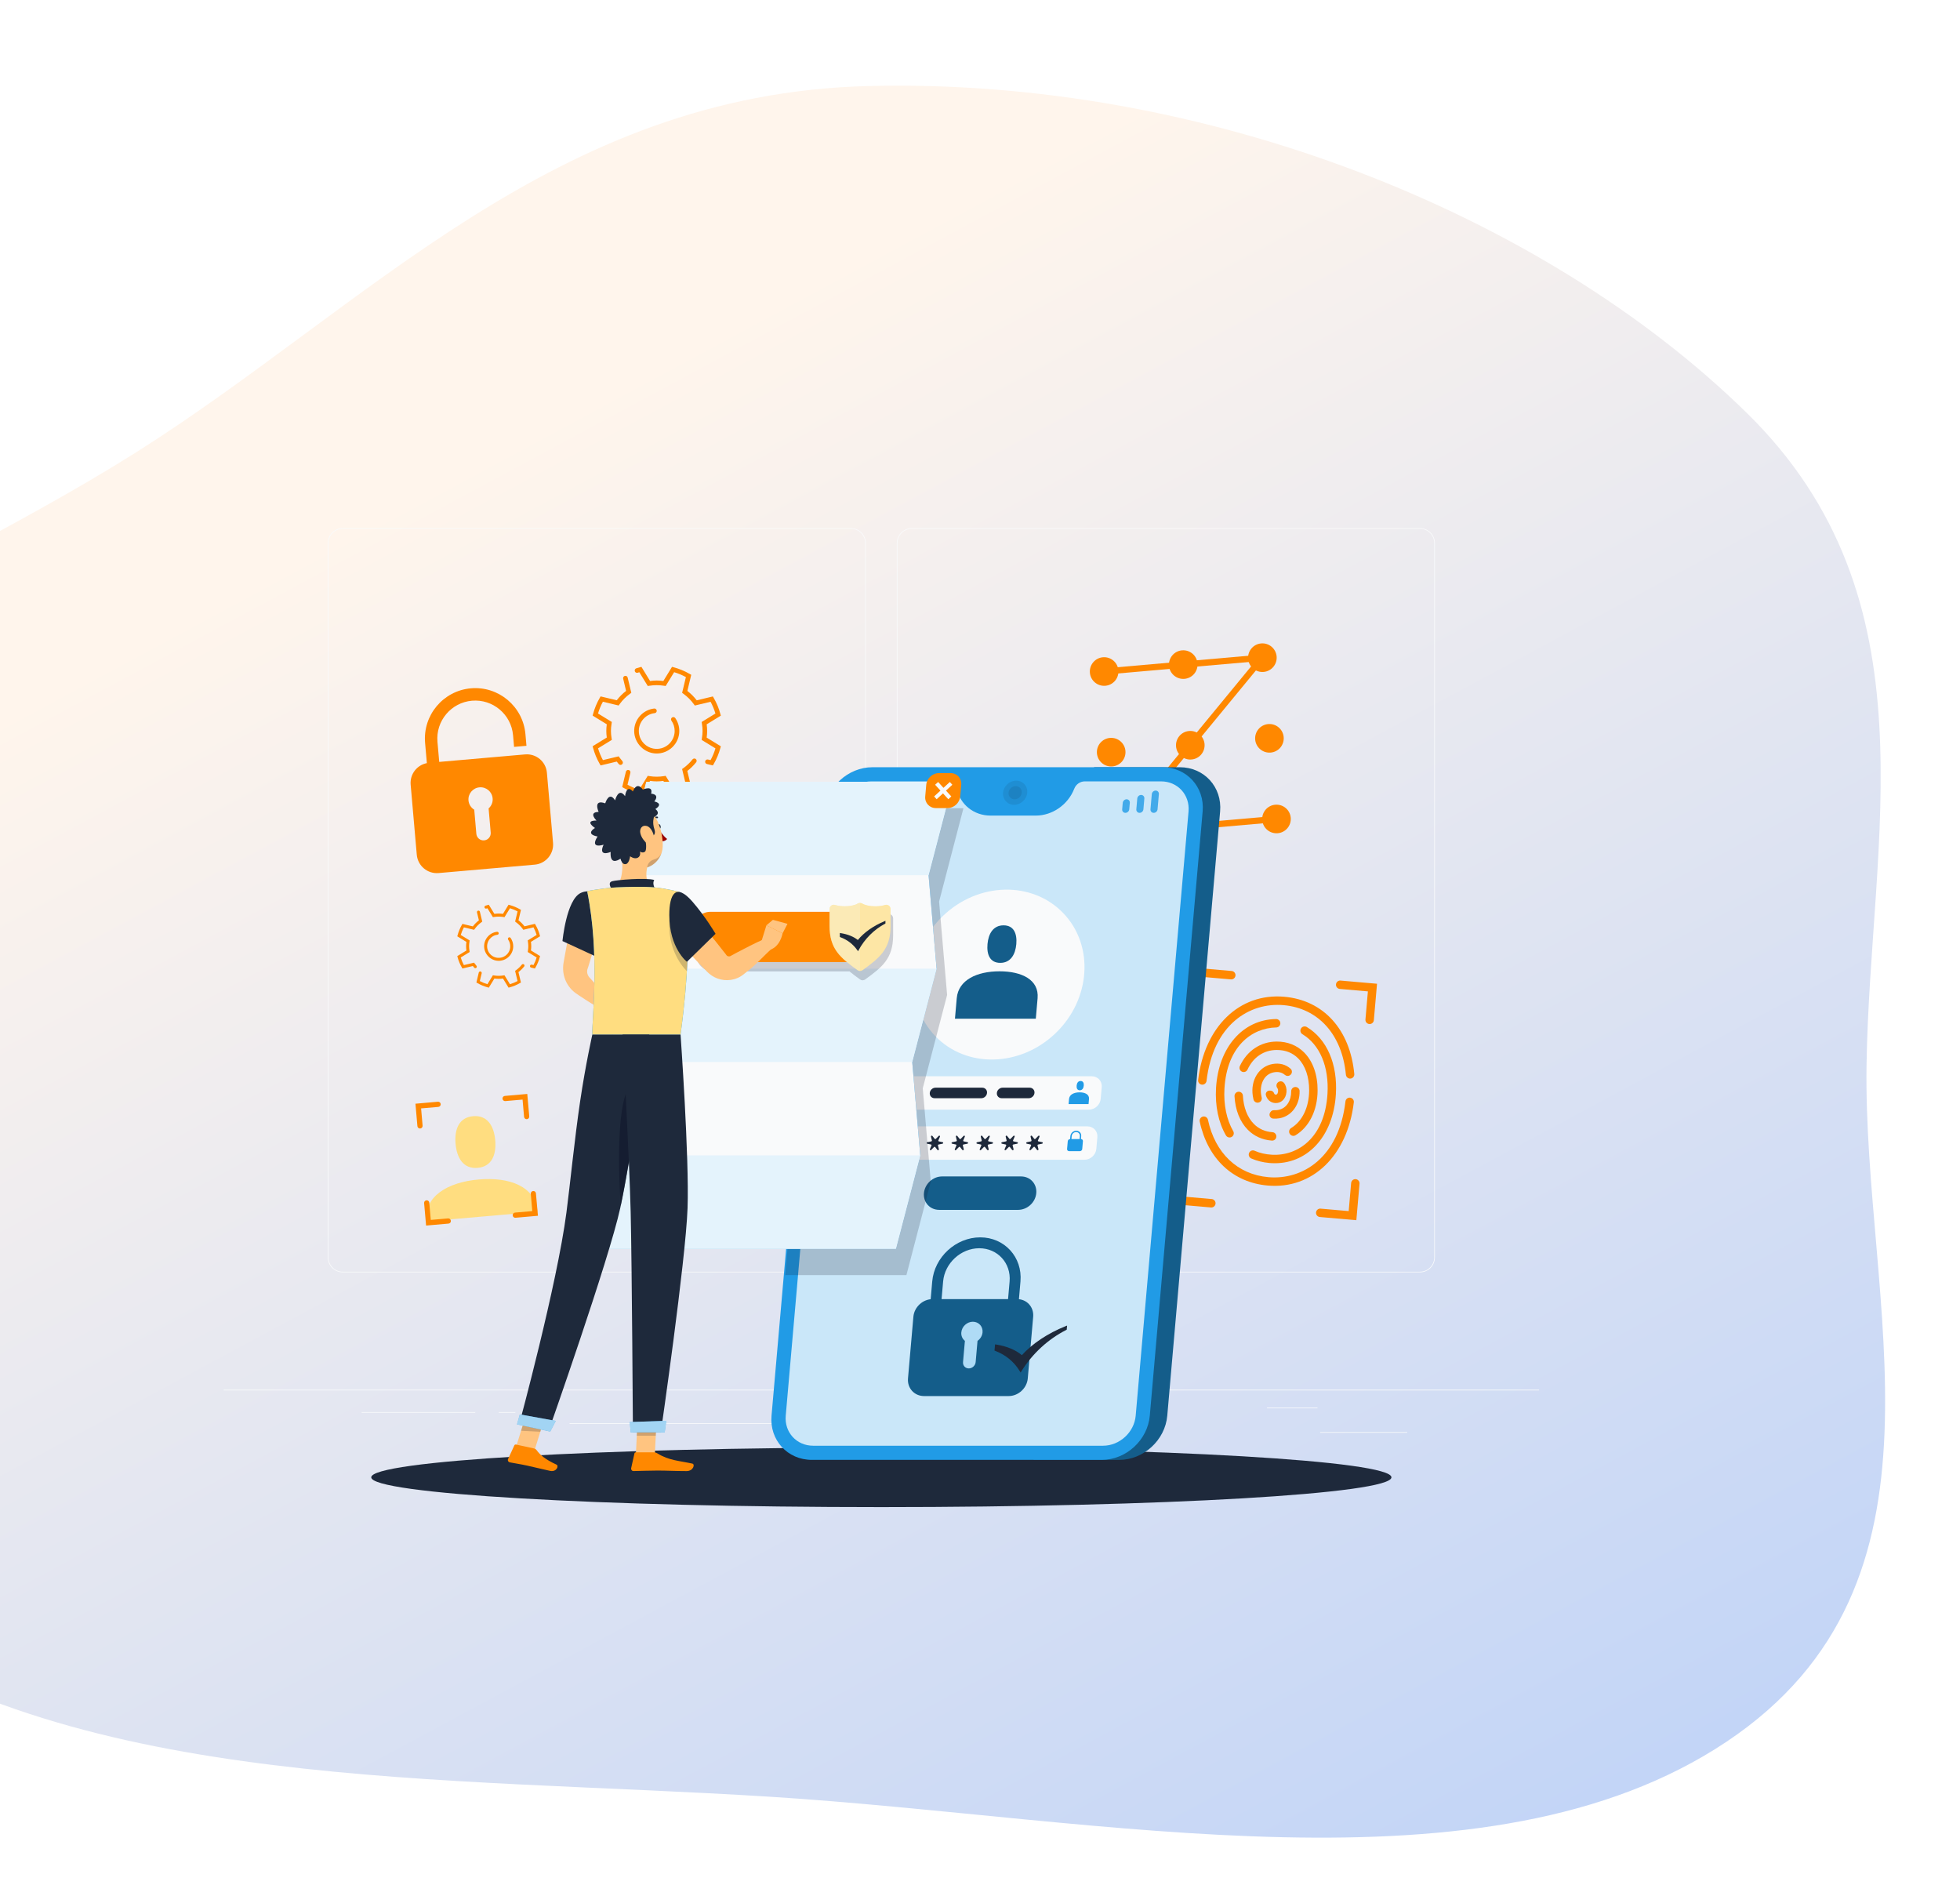 <svg width="1043" height="1003" viewBox="0 0 1043 1003" fill="none" xmlns="http://www.w3.org/2000/svg">
<g filter="url(#filter0_d_1_1513)">
<path fill-rule="evenodd" clip-rule="evenodd" d="M462.041 35.776C641.174 31.305 821.317 103.624 929.587 209.763C1030.61 308.793 995.119 435.997 993.267 556.544C991.319 683.384 1045.55 832.091 918.728 916.742C791.003 1002 587.177 957.184 409.808 945.991C234.697 934.94 44.264 942.928 -84.136 853.454C-219.247 759.306 -284.082 614.903 -251.593 485.108C-221.829 366.196 -53.171 309.754 71.623 231.179C195.532 153.161 294.673 39.954 462.041 35.776Z" fill="url(#paint0_linear_1_1513)"/>
</g>
<g clip-path="url(#clip0_1_1513)">
<path d="M748.86 761.956H702.492V762.306H748.86V761.956Z" fill="#F9FAFB"/>
<path d="M582.708 765.764H570.542V766.114H582.708V765.764Z" fill="#F9FAFB"/>
<path d="M701.092 748.964H674.226V749.314H701.092V748.964Z" fill="#F9FAFB"/>
<path d="M252.91 751.316H192.444V751.666H252.91V751.316Z" fill="#F9FAFB"/>
<path d="M274.246 751.316H265.384V751.666H274.246V751.316Z" fill="#F9FAFB"/>
<path d="M434.21 757.224H303.058V757.574H434.21V757.224Z" fill="#F9FAFB"/>
<path d="M452.76 676.99H182.42C178.01 676.99 174.426 673.406 174.426 668.996V288.994C174.426 284.584 178.01 281 182.42 281H452.76C457.17 281 460.754 284.584 460.754 288.994V668.996C460.754 673.406 457.17 676.99 452.76 676.99ZM182.42 281.35C178.206 281.35 174.776 284.78 174.776 288.994V668.996C174.776 673.21 178.206 676.64 182.42 676.64H452.76C456.974 676.64 460.404 673.21 460.404 668.996V288.994C460.404 284.78 456.974 281.35 452.76 281.35H182.42Z" fill="#F9FAFB"/>
<path d="M755.58 676.99H485.24C480.83 676.99 477.246 673.406 477.246 668.996V288.994C477.246 284.584 480.83 281 485.24 281H755.58C759.99 281 763.574 284.584 763.574 288.994V668.996C763.574 673.406 759.99 676.99 755.58 676.99ZM485.24 281.35C481.026 281.35 477.596 284.78 477.596 288.994V668.996C477.596 673.21 481.026 676.64 485.24 676.64H755.58C759.794 676.64 763.224 673.21 763.224 668.996V288.994C763.224 284.78 759.794 281.35 755.58 281.35H485.24Z" fill="#F9FAFB"/>
<path d="M819 739.43H119V739.78H819V739.43Z" fill="#F9FAFB"/>
<path d="M286.062 644.72C284.886 631.196 271.082 626.142 254.716 627.57C238.364 628.998 225.652 636.39 226.828 649.9L286.062 644.72Z" fill="#FFDD80"/>
<path d="M254.184 621.382C261.772 620.724 264.194 614.312 263.536 606.71C262.878 599.122 259.378 593.228 251.776 593.886C244.188 594.544 241.766 600.956 242.424 608.558C243.096 616.16 246.596 622.054 254.184 621.382Z" fill="#FFDD80"/>
<path d="M595.14 356.628C595.504 360.814 592.41 364.51 588.224 364.874C584.038 365.238 580.342 362.144 579.978 357.958C579.614 353.772 582.708 350.076 586.894 349.712C591.08 349.348 594.776 352.442 595.14 356.628Z" fill="#FF8800"/>
<path d="M637.238 352.946C637.602 357.132 634.508 360.828 630.322 361.192C626.136 361.556 622.44 358.462 622.076 354.276C621.712 350.09 624.806 346.394 628.992 346.03C633.192 345.666 636.874 348.76 637.238 352.946Z" fill="#FF8800"/>
<path d="M679.35 349.264C679.714 353.45 676.62 357.146 672.434 357.51C668.248 357.874 664.552 354.78 664.188 350.594C663.824 346.408 666.918 342.712 671.104 342.348C675.29 341.97 678.972 345.078 679.35 349.264Z" fill="#FF8800"/>
<path d="M598.892 399.538C599.256 403.724 596.162 407.42 591.976 407.784C587.79 408.148 584.094 405.054 583.73 400.868C583.366 396.682 586.46 392.986 590.646 392.622C594.832 392.258 598.528 395.352 598.892 399.538Z" fill="#FF8800"/>
<path d="M640.99 395.856C641.354 400.042 638.26 403.738 634.074 404.102C629.888 404.466 626.192 401.372 625.828 397.186C625.464 393 628.558 389.304 632.744 388.94C636.944 388.576 640.626 391.67 640.99 395.856Z" fill="#FF8800"/>
<path d="M683.102 392.174C683.466 396.36 680.372 400.056 676.186 400.42C672 400.784 668.304 397.69 667.94 393.504C667.576 389.318 670.67 385.622 674.856 385.258C679.042 384.894 682.738 387.988 683.102 392.174Z" fill="#FF8800"/>
<path d="M602.644 442.448C603.008 446.634 599.914 450.33 595.728 450.694C591.542 451.058 587.846 447.964 587.482 443.778C587.118 439.592 590.212 435.896 594.398 435.532C598.598 435.168 602.28 438.262 602.644 442.448Z" fill="#FF8800"/>
<path d="M644.756 438.766C645.12 442.952 642.026 446.648 637.84 447.012C633.654 447.376 629.958 444.282 629.594 440.096C629.23 435.91 632.324 432.214 636.51 431.85C640.696 431.486 644.378 434.58 644.756 438.766Z" fill="#FF8800"/>
<path d="M686.854 435.084C687.218 439.27 684.124 442.966 679.938 443.33C675.752 443.694 672.056 440.6 671.692 436.414C671.328 432.228 674.422 428.532 678.608 428.168C682.794 427.804 686.49 430.898 686.854 435.084Z" fill="#FF8800"/>
<path d="M677.754 437.562L591.248 445.136L667.94 351.938L589.358 358.812C588.434 358.896 587.636 358.21 587.552 357.3C587.468 356.376 588.154 355.578 589.064 355.494L675.57 347.92L598.878 441.118L677.46 434.244C678.384 434.16 679.182 434.846 679.266 435.756C679.35 436.666 678.678 437.478 677.754 437.562Z" fill="#FF8800"/>
<path d="M679.084 603.91C678.804 603.084 678.062 602.468 677.194 602.412C673.232 602.146 669.872 600.662 667.226 598.002C663.768 594.53 661.738 589.238 661.402 582.966C661.346 581.79 660.366 580.88 659.19 580.88C657.888 580.866 656.866 581.972 656.936 583.26C657.342 590.624 659.82 596.91 664.062 601.166C667.366 604.484 671.636 606.43 676.494 606.85C676.578 606.864 676.69 606.864 676.816 606.878C678.398 607.018 679.616 605.436 679.084 603.91Z" fill="#FF8800"/>
<path d="M674.604 630.79C656.054 629.166 642.67 616.524 638.428 596.784C638.162 595.524 638.96 594.292 640.234 594.068C641.41 593.858 642.544 594.614 642.796 595.776C646.59 613.528 658.504 624.896 674.996 626.338C693.084 627.92 712.502 616.02 715.974 586.032C716.114 584.814 717.178 583.918 718.396 584.03C719.642 584.142 720.58 585.248 720.426 586.494C717.108 614.746 698.516 632.876 674.604 630.79Z" fill="#FF8800"/>
<path d="M639.604 577.114C638.358 577.002 637.42 575.896 637.574 574.65C640.906 546.37 659.498 528.24 683.41 530.34C704.354 532.174 718.466 547.854 720.678 571.472C720.79 572.718 719.824 573.81 718.578 573.88C717.36 573.95 716.324 573.026 716.212 571.822C714.196 550.542 701.624 536.444 683.032 534.806C664.944 533.224 645.526 545.124 642.054 575.112C641.886 576.316 640.822 577.226 639.604 577.114Z" fill="#FF8800"/>
<path d="M675.514 618.792C672.07 618.484 668.836 617.686 665.854 616.384C664.65 615.852 664.146 614.396 664.776 613.248C665.322 612.24 666.554 611.806 667.604 612.268C670.39 613.5 673.484 614.214 676.802 614.396C690.522 615.18 704.998 605.464 706.412 582C707.28 567.538 702.338 555.862 693.084 550.276C692.09 549.674 691.726 548.428 692.23 547.378C692.804 546.202 694.288 545.768 695.408 546.44C706.104 552.894 711.858 566.082 710.878 582.252C709.506 604.89 695.394 619.94 676.536 618.862C676.214 618.848 675.864 618.82 675.514 618.792Z" fill="#FF8800"/>
<path d="M655.578 604.82C654.5 605.562 653.016 605.212 652.358 604.078C648.382 597.218 646.534 588.356 647.108 578.85C648.41 557.192 661.402 542.478 679.028 542.198C680.33 542.17 681.394 543.276 681.324 544.578C681.254 545.74 680.316 546.664 679.14 546.678C666.064 546.93 652.932 556.814 651.588 579.116C651.07 587.768 652.722 595.762 656.264 601.88C656.838 602.888 656.53 604.176 655.578 604.82Z" fill="#FF8800"/>
<path d="M686.182 603C685.72 601.964 686.126 600.76 687.092 600.172C692.972 596.63 696.598 589.182 696.654 580.222C696.696 573.04 694.624 566.964 690.788 563.114C687.834 560.146 684.012 558.648 679.42 558.662C672.518 558.676 666.932 562.456 663.838 569.12C663.348 570.17 662.144 570.66 661.052 570.268C659.82 569.82 659.232 568.392 659.792 567.202C663.628 559.026 670.81 554.21 679.42 554.182C685.16 554.168 690.186 556.17 693.966 559.964C698.656 564.668 701.204 571.878 701.148 580.264C701.078 590.848 696.626 599.724 689.36 604.064C688.212 604.736 686.714 604.218 686.182 603Z" fill="#FF8800"/>
<path d="M670.054 586.536C668.78 587.054 667.352 586.312 667.03 584.982C666.876 584.38 666.764 583.75 666.666 583.106C665.392 574.734 669.9 567.44 677.138 566.138C680.876 565.466 684.208 566.348 686.756 568.616C687.792 569.54 687.708 571.192 686.588 571.99L686.448 572.088C685.594 572.69 684.488 572.564 683.69 571.878C682.178 570.576 680.246 570.128 677.936 570.534C672.42 571.514 670.32 577.254 671.104 582.42C671.174 582.924 671.272 583.414 671.384 583.876C671.65 584.982 671.104 586.116 670.054 586.536Z" fill="#FF8800"/>
<path d="M677.46 595.16H677.446C675.906 595.02 675.052 593.298 675.878 591.982L676.074 591.674C676.494 591.016 677.222 590.652 678.006 590.708C678.664 590.75 679.378 590.708 680.106 590.582C684.922 589.714 687.134 585.234 687.092 580.67C687.078 579.536 687.876 578.556 688.996 578.374C690.312 578.178 691.558 579.158 691.572 580.488C691.712 587.796 687.4 593.83 680.89 594.992C679.7 595.202 678.552 595.258 677.46 595.16Z" fill="#FF8800"/>
<path d="M678.454 586.886C676.074 586.676 674.296 585.066 673.638 582.77C673.26 581.44 674.38 580.152 675.752 580.278L676.27 580.32C677.068 580.39 677.726 580.936 677.992 581.692C678.118 582.056 678.37 582.378 678.832 582.42C679.91 582.518 680.092 580.964 680.12 580.656C680.134 580.432 680.19 579.578 679.812 579.074C679.448 578.584 679.21 578.01 679.266 577.394C679.434 575.406 681.954 574.594 683.228 576.148C684.236 577.38 684.754 579.102 684.586 581.048C684.278 584.716 681.688 587.166 678.454 586.886Z" fill="#FF8800"/>
<path d="M636.342 536.78C635.11 536.668 634.2 535.59 634.312 534.358L636.006 514.94L655.424 516.634C656.656 516.746 657.566 517.824 657.454 519.056C657.342 520.288 656.264 521.198 655.032 521.1L640.08 519.798L638.778 534.75C638.666 535.982 637.574 536.892 636.342 536.78Z" fill="#FF8800"/>
<path d="M728.644 544.858C727.412 544.746 726.502 543.668 726.614 542.436L727.916 527.484L712.964 526.182C711.732 526.07 710.822 524.992 710.934 523.76C711.046 522.528 712.124 521.618 713.356 521.73L732.774 523.424L731.08 542.842C730.968 544.046 729.876 544.97 728.644 544.858Z" fill="#FF8800"/>
<path d="M721.77 649.228L702.352 647.534C701.12 647.422 700.21 646.344 700.322 645.112C700.434 643.88 701.512 642.97 702.744 643.082L717.696 644.384L718.998 629.432C719.11 628.2 720.188 627.29 721.42 627.388C722.652 627.5 723.562 628.578 723.464 629.81L721.77 649.228Z" fill="#FF8800"/>
<path d="M644.42 642.452L625.002 640.758L626.696 621.34C626.808 620.108 627.886 619.198 629.118 619.296C630.35 619.408 631.26 620.486 631.148 621.718L629.846 636.67L644.798 637.972C646.03 638.084 646.94 639.162 646.842 640.394C646.73 641.654 645.652 642.564 644.42 642.452Z" fill="#FF8800"/>
<path d="M223.622 600.438C222.866 600.508 222.194 599.948 222.124 599.192L221.074 587.25L233.016 586.2C233.772 586.13 234.444 586.69 234.514 587.446C234.584 588.202 234.024 588.874 233.268 588.944L224.084 589.742L224.882 598.926C224.938 599.71 224.378 600.382 223.622 600.438Z" fill="#FF8800"/>
<path d="M280.378 595.482C279.622 595.552 278.95 594.992 278.88 594.236L278.082 585.052L268.898 585.85C268.142 585.92 267.47 585.36 267.4 584.604C267.33 583.848 267.89 583.176 268.646 583.106L280.588 582.056L281.638 593.998C281.694 594.74 281.134 595.412 280.378 595.482Z" fill="#FF8800"/>
<path d="M286.258 646.876L274.316 647.926C273.56 647.996 272.888 647.436 272.818 646.68C272.748 645.924 273.308 645.252 274.064 645.182L283.248 644.384L282.45 635.2C282.38 634.444 282.94 633.772 283.696 633.702C284.452 633.632 285.124 634.192 285.194 634.948L286.258 646.876Z" fill="#FF8800"/>
<path d="M238.686 651.034L226.744 652.084L225.694 640.142C225.624 639.386 226.184 638.714 226.94 638.644C227.696 638.574 228.368 639.134 228.438 639.89L229.236 649.074L238.42 648.276C239.176 648.206 239.848 648.766 239.918 649.522C240.016 650.292 239.456 650.964 238.686 651.034Z" fill="#FF8800"/>
<path d="M279.412 401.4L233.73 405.39L232.792 394.694C231.826 383.606 240.058 373.792 251.146 372.826C262.234 371.86 272.048 380.092 273.014 391.18L273.56 397.396L280.154 396.822L279.608 390.606C278.32 375.878 265.3 364.944 250.572 366.232C235.844 367.52 224.924 380.554 226.212 395.282L227.15 406.034C221.83 407.07 218.05 411.97 218.526 417.486L221.788 454.782C222.306 460.676 227.5 465.044 233.408 464.526L284.55 460.046C290.444 459.528 294.812 454.334 294.294 448.426L291.032 411.13C290.514 405.236 285.32 400.882 279.412 401.4ZM260.008 430.142L261.128 442.98C261.31 445.094 259.756 446.942 257.642 447.138C255.528 447.32 253.68 445.766 253.484 443.652L252.364 430.814C250.684 429.778 249.494 428.014 249.298 425.9C248.99 422.344 251.608 419.222 255.164 418.914C258.706 418.606 261.842 421.224 262.15 424.78C262.36 426.88 261.478 428.826 260.008 430.142Z" fill="#FF8800"/>
<path d="M357.616 423.016L352.996 415.484C350.49 415.834 348.446 415.834 345.94 415.484L341.32 423.016L340.438 422.778C337.456 421.98 334.586 420.79 331.898 419.236L331.1 418.774L333.06 410.598C333.214 409.94 333.886 409.534 334.544 409.688C335.202 409.842 335.608 410.514 335.454 411.172L333.928 417.542C335.93 418.634 338.016 419.502 340.186 420.146L344.694 412.796L345.506 412.936C348.124 413.37 350.784 413.37 353.402 412.936L354.214 412.796L358.722 420.146C360.878 419.502 362.978 418.634 364.98 417.542L362.978 409.17L363.65 408.694C365.484 407.378 367.108 405.824 368.508 404.06C368.928 403.542 369.67 403.416 370.202 403.808C370.762 404.214 370.902 405.012 370.468 405.558C369.096 407.294 367.514 408.848 365.75 410.206L367.808 418.788L367.01 419.25C364.322 420.804 361.452 421.994 358.47 422.792L357.616 423.016ZM329.308 406.58C328.916 406.132 328.538 405.684 328.188 405.208L319.606 407.266L319.144 406.468C317.59 403.78 316.4 400.91 315.602 397.928L315.364 397.046L322.896 392.426C322.728 391.166 322.644 390.018 322.644 388.898C322.644 387.792 322.728 386.63 322.896 385.37L315.364 380.75L315.602 379.868C316.4 376.886 317.59 374.016 319.144 371.328L319.606 370.53L328.188 372.588C329.63 370.712 331.296 369.046 333.172 367.604L331.618 361.108C331.464 360.45 331.87 359.778 332.528 359.624C333.186 359.47 333.858 359.876 334.012 360.534L335.944 368.626L335.272 369.116C333.116 370.67 331.24 372.546 329.686 374.702L329.21 375.374L320.824 373.372C319.746 375.374 318.864 377.46 318.234 379.63L325.584 384.138L325.458 384.95C325.22 386.392 325.108 387.68 325.108 388.898C325.108 390.116 325.22 391.404 325.458 392.846L325.598 393.658L318.248 398.166C318.892 400.322 319.76 402.422 320.838 404.424L329.224 402.422L329.7 403.094C330.162 403.724 330.638 404.34 331.156 404.928C331.59 405.418 331.576 406.146 331.1 406.608L331.058 406.65C330.568 407.14 329.77 407.098 329.308 406.58ZM379.344 407.266L376.18 406.51C375.522 406.356 375.116 405.684 375.27 405.026C375.424 404.368 376.096 403.962 376.754 404.116L378.126 404.438C379.204 402.436 380.086 400.35 380.716 398.18L373.366 393.672L373.506 392.86C373.744 391.418 373.856 390.13 373.856 388.912C373.856 387.694 373.744 386.406 373.506 384.964L373.366 384.152L380.716 379.644C380.072 377.488 379.204 375.388 378.126 373.386L369.74 375.388L369.25 374.716C367.696 372.56 365.82 370.684 363.664 369.13L362.992 368.64L364.994 360.254C362.992 359.176 360.906 358.294 358.736 357.65L354.228 365L353.416 364.874C350.798 364.454 348.138 364.454 345.52 364.874L344.708 365L340.2 357.664C339.92 357.748 339.64 357.832 339.36 357.93C338.73 358.14 338.058 357.804 337.834 357.188C337.596 356.544 337.932 355.816 338.59 355.592C339.206 355.396 339.822 355.214 340.438 355.046L341.32 354.808L345.94 362.34C348.446 361.99 350.476 361.99 352.996 362.34L357.616 354.808L358.498 355.046C361.48 355.844 364.35 357.034 367.038 358.588L367.836 359.05L365.778 367.632C367.654 369.074 369.32 370.74 370.762 372.616L379.344 370.558L379.806 371.356C381.36 374.044 382.55 376.914 383.348 379.896L383.586 380.778L376.054 385.398C376.222 386.658 376.306 387.82 376.306 388.926C376.306 390.032 376.222 391.194 376.054 392.454L383.586 397.074L383.348 397.956C382.55 400.938 381.36 403.808 379.806 406.496L379.344 407.266ZM349.132 400.91C342.874 400.728 337.666 395.52 337.484 389.262C337.302 382.962 342.02 377.698 348.096 376.984C348.824 376.9 349.482 377.474 349.482 378.216C349.482 378.832 349.02 379.364 348.404 379.434C343.042 380.036 339.01 385.118 340.13 390.83C340.858 394.54 343.854 397.536 347.564 398.264C353.654 399.454 359.016 394.806 359.016 388.912C359.016 386.938 358.414 385.034 357.294 383.438C356.944 382.934 357.042 382.248 357.504 381.842C358.064 381.352 358.918 381.45 359.338 382.066C360.738 384.068 361.48 386.462 361.48 388.926C361.48 395.646 355.908 401.092 349.132 400.91Z" fill="#FF8800"/>
<path d="M270.634 525.496L267.652 520.638C266.042 520.862 264.712 520.862 263.102 520.638L260.12 525.496L259.546 525.342C257.628 524.824 255.766 524.054 254.03 523.06L253.512 522.766L254.772 517.488C254.87 517.054 255.304 516.802 255.738 516.9C256.172 516.998 256.424 517.432 256.326 517.866L255.332 521.982C256.62 522.682 257.978 523.242 259.378 523.662L262.29 518.916L262.822 519C264.516 519.28 266.238 519.28 267.918 519L268.45 518.916L271.362 523.662C272.762 523.242 274.106 522.682 275.408 521.982L274.106 516.564L274.54 516.256C275.73 515.402 276.78 514.408 277.676 513.26C277.942 512.924 278.418 512.84 278.768 513.092C279.132 513.358 279.216 513.876 278.936 514.226C278.04 515.346 277.018 516.354 275.884 517.222L277.214 522.766L276.696 523.06C274.96 524.068 273.112 524.838 271.18 525.342L270.634 525.496ZM252.35 514.87C252.098 514.59 251.86 514.282 251.622 513.988L246.078 515.318L245.784 514.8C244.776 513.064 244.006 511.216 243.502 509.284L243.348 508.71L248.206 505.728C248.094 504.916 248.038 504.174 248.038 503.446C248.038 502.732 248.094 501.976 248.206 501.164L243.348 498.182L243.502 497.608C244.02 495.69 244.79 493.828 245.784 492.092L246.078 491.574L251.622 492.904C252.546 491.686 253.638 490.608 254.842 489.684L253.834 485.484C253.736 485.064 253.988 484.63 254.422 484.532C254.842 484.434 255.276 484.686 255.374 485.12L256.62 490.342L256.2 490.678C254.814 491.672 253.596 492.89 252.588 494.29L252.28 494.724L246.862 493.422C246.162 494.71 245.602 496.068 245.182 497.468L249.928 500.38L249.844 500.912C249.69 501.85 249.62 502.676 249.62 503.46C249.62 504.244 249.69 505.084 249.844 506.008L249.928 506.54L245.182 509.452C245.602 510.852 246.162 512.21 246.862 513.498L252.28 512.196L252.588 512.63C252.882 513.036 253.204 513.442 253.526 513.82C253.806 514.142 253.792 514.604 253.498 514.898L253.47 514.926C253.162 515.234 252.644 515.206 252.35 514.87ZM284.676 515.318L282.632 514.828C282.198 514.73 281.946 514.296 282.044 513.862C282.142 513.428 282.576 513.176 283.01 513.274L283.892 513.484C284.592 512.196 285.152 510.838 285.572 509.438L280.826 506.526L280.91 505.994C281.064 505.056 281.134 504.23 281.134 503.446C281.134 502.662 281.064 501.822 280.91 500.898L280.826 500.366L285.572 497.454C285.152 496.054 284.592 494.696 283.892 493.408L278.474 494.71L278.166 494.276C277.172 492.89 275.954 491.672 274.554 490.664L274.12 490.342L275.422 484.924C274.134 484.224 272.776 483.664 271.376 483.244L268.464 487.99L267.932 487.906C266.238 487.626 264.516 487.626 262.822 487.906L262.29 487.99L259.378 483.244C259.196 483.3 259.014 483.356 258.832 483.412C258.426 483.538 257.992 483.328 257.852 482.922C257.698 482.502 257.922 482.026 258.342 481.886C258.734 481.76 259.14 481.634 259.532 481.536L260.106 481.382L263.088 486.24C264.712 486.016 266.014 486.016 267.638 486.24L270.62 481.382L271.194 481.536C273.112 482.054 274.974 482.824 276.71 483.818L277.228 484.112L275.898 489.656C277.116 490.58 278.194 491.672 279.118 492.876L284.662 491.546L284.956 492.064C285.964 493.8 286.734 495.648 287.238 497.58L287.392 498.154L282.534 501.136C282.646 501.948 282.702 502.69 282.702 503.418C282.702 504.132 282.646 504.888 282.534 505.7L287.392 508.682L287.238 509.256C286.72 511.174 285.95 513.036 284.956 514.772L284.676 515.318ZM265.16 511.216C261.114 511.104 257.754 507.73 257.628 503.698C257.516 499.624 260.554 496.222 264.488 495.774C264.964 495.718 265.384 496.096 265.384 496.572C265.384 496.978 265.09 497.314 264.684 497.356C261.226 497.748 258.622 501.024 259.336 504.72C259.812 507.114 261.744 509.046 264.138 509.522C268.072 510.292 271.53 507.282 271.53 503.488C271.53 502.214 271.138 500.982 270.41 499.946C270.186 499.624 270.242 499.176 270.536 498.91C270.9 498.588 271.446 498.658 271.726 499.05C272.622 500.338 273.112 501.892 273.112 503.474C273.126 507.814 269.528 511.328 265.16 511.216Z" fill="#FF8800"/>
<path d="M469 801.884C618.915 801.884 740.446 794.789 740.446 786.036C740.446 777.283 618.915 770.188 469 770.188C319.085 770.188 197.554 777.283 197.554 786.036C197.554 794.789 319.085 801.884 469 801.884Z" fill="#1E293B"/>
<path d="M627.83 408.218H582.246L550.004 776.768H595.588C608.552 776.768 620.018 766.226 621.152 753.262L649.278 431.738C650.412 418.774 640.794 408.218 627.83 408.218Z" fill="#145D8A"/>
<path d="M618.534 408.218H464.254C451.29 408.218 439.824 418.76 438.69 431.724L410.564 753.248C409.43 766.212 419.048 776.754 432.012 776.754H586.292C599.256 776.754 610.722 766.212 611.856 753.248L639.982 431.724C641.116 418.774 631.498 408.218 618.534 408.218Z" fill="#219BE6"/>
<path d="M617.876 415.75H577.206C574.812 415.75 572.558 417.318 571.662 419.628C568.372 428.126 560.042 433.95 551.18 433.95H527.128C518.252 433.95 510.944 428.126 509.152 419.628C508.662 417.332 506.688 415.75 504.294 415.75H463.624C454.804 415.75 447.02 422.904 446.25 431.724L418.124 753.248C417.354 762.068 423.878 769.222 432.698 769.222H586.978C595.798 769.222 603.582 762.068 604.352 753.248L632.478 431.724C633.22 422.904 626.696 415.75 617.876 415.75Z" fill="#CAE7F9"/>
<path d="M579.432 590.414H471.464C468.258 590.414 465.892 587.824 466.172 584.618L466.718 578.444C466.998 575.238 469.826 572.648 473.018 572.648H580.986C584.192 572.648 586.558 575.238 586.278 578.444L585.732 584.618C585.466 587.81 582.638 590.414 579.432 590.414Z" fill="#F9FAFB"/>
<path d="M577.108 617.07H469.14C465.934 617.07 463.568 614.48 463.848 611.274L464.394 605.1C464.674 601.894 467.502 599.304 470.694 599.304H578.662C581.868 599.304 584.234 601.894 583.954 605.1L583.408 611.274C583.128 614.466 580.3 617.07 577.108 617.07Z" fill="#F9FAFB"/>
<path opacity="0.1" d="M546.63 421.784C546.322 425.34 543.186 428.21 539.644 428.21C536.088 428.21 533.47 425.326 533.778 421.784C534.086 418.228 537.222 415.358 540.764 415.358C544.32 415.358 546.938 418.228 546.63 421.784Z" fill="#0F172A"/>
<path opacity="0.1" d="M543.718 421.784C543.55 423.73 541.842 425.298 539.896 425.298C537.95 425.298 536.522 423.73 536.69 421.784C536.858 419.838 538.566 418.27 540.512 418.27C542.444 418.27 543.886 419.838 543.718 421.784Z" fill="#0F172A"/>
<g opacity="0.8">
<path d="M598.878 432.494C597.842 432.494 597.072 431.654 597.156 430.604L597.464 427.16C597.562 426.124 598.472 425.27 599.508 425.27C600.544 425.27 601.314 426.11 601.23 427.16L600.922 430.604C600.838 431.654 599.914 432.494 598.878 432.494Z" fill="#219BE6"/>
<path d="M613.942 432.494C612.906 432.494 612.136 431.654 612.22 430.604L612.92 422.526C613.018 421.49 613.928 420.636 614.964 420.636C616 420.636 616.77 421.476 616.686 422.526L615.986 430.604C615.902 431.654 614.978 432.494 613.942 432.494Z" fill="#219BE6"/>
<path d="M606.41 432.494C605.374 432.494 604.604 431.654 604.688 430.604L605.192 424.85C605.29 423.814 606.2 422.96 607.236 422.96C608.272 422.96 609.042 423.8 608.958 424.85L608.454 430.604C608.37 431.654 607.446 432.494 606.41 432.494Z" fill="#219BE6"/>
</g>
<g opacity="0.8">
<path d="M469.896 432.494H460.432C459.844 432.494 459.41 432.018 459.466 431.43L459.914 426.348C459.97 425.76 460.488 425.284 461.076 425.284H470.54C471.128 425.284 471.562 425.76 471.506 426.348L471.058 431.43C471.002 432.018 470.484 432.494 469.896 432.494Z" fill="#219BE6"/>
<path d="M474.278 431.122C473.69 431.122 473.256 430.646 473.312 430.058L473.522 427.734C473.578 427.146 474.096 426.67 474.684 426.67C475.272 426.67 475.706 427.146 475.65 427.734L475.44 430.058C475.384 430.646 474.866 431.122 474.278 431.122Z" fill="#219BE6"/>
</g>
<path d="M561.655 549.795C580.495 531.761 582.375 503.15 565.854 485.89C549.332 468.631 520.666 469.259 501.826 487.293C482.986 505.328 481.106 533.939 497.627 551.198C514.149 568.458 542.815 567.83 561.655 549.795Z" fill="#F9FAFB"/>
<path d="M531.888 516.802C520.002 516.802 509.978 521.324 509.124 531.138L508.172 542.03H551.194L552.146 531.138C553 521.31 543.774 516.802 531.888 516.802Z" fill="#145D8A"/>
<path d="M532.28 512.308C537.796 512.308 540.33 507.842 540.82 502.326C541.296 496.81 539.546 492.344 534.03 492.344C528.514 492.344 525.98 496.81 525.49 502.326C525.014 507.842 526.764 512.308 532.28 512.308Z" fill="#145D8A"/>
<path d="M574.504 581.202C571.564 581.202 569.1 582.322 568.876 584.744L568.638 587.432H579.264L579.502 584.744C579.726 582.322 577.444 581.202 574.504 581.202Z" fill="#219BE6"/>
<path d="M574.602 580.096C575.96 580.096 576.59 578.99 576.716 577.632C576.842 576.274 576.394 575.168 575.036 575.168C573.678 575.168 573.048 576.274 572.922 577.632C572.81 578.99 573.244 580.096 574.602 580.096Z" fill="#219BE6"/>
<path d="M541.786 643.726H499.772C494.858 643.726 491.232 639.75 491.666 634.836C492.1 629.922 496.426 625.946 501.326 625.946H543.34C548.254 625.946 551.88 629.922 551.446 634.836C551.026 639.736 546.7 643.726 541.786 643.726Z" fill="#145D8A"/>
<path d="M536.718 742.804H491.75C486.57 742.804 482.734 738.604 483.182 733.41L486.052 700.608C486.5 695.428 491.078 691.214 496.258 691.214H541.226C546.406 691.214 550.242 695.414 549.794 700.608L546.924 733.41C546.476 738.604 541.912 742.804 536.718 742.804Z" fill="#145D8A"/>
<path d="M522.858 708.91C523.138 705.788 520.828 703.254 517.706 703.254C514.584 703.254 511.84 705.788 511.56 708.91C511.392 710.772 512.162 712.396 513.464 713.432L512.47 724.73C512.302 726.578 513.674 728.09 515.536 728.09C517.384 728.09 519.022 726.592 519.19 724.73L520.184 713.432C521.64 712.41 522.69 710.772 522.858 708.91Z" fill="#AFDBF6"/>
<path d="M541.632 698.06H535.836L537.25 681.834C538.104 672.09 530.866 664.152 521.108 664.152C511.35 664.152 502.726 672.09 501.872 681.834L500.458 698.06H494.662L496.076 681.834C497.21 668.884 508.662 658.356 521.612 658.356C534.562 658.356 544.166 668.884 543.032 681.834L541.632 698.06Z" fill="#145D8A"/>
<path d="M575.218 606.052L575.358 604.498C575.498 602.902 574.322 601.614 572.726 601.614C571.13 601.614 569.73 602.902 569.59 604.498L569.45 606.052C568.82 606.052 568.26 606.57 568.204 607.2L567.84 611.344C567.784 611.974 568.26 612.492 568.89 612.492H574.658C575.288 612.492 575.848 611.974 575.904 611.344L576.268 607.2C576.324 606.57 575.862 606.052 575.218 606.052ZM572.656 602.328C573.86 602.328 574.742 603.308 574.644 604.498L574.504 606.052H570.164L570.304 604.498C570.402 603.294 571.466 602.328 572.656 602.328Z" fill="#219BE6"/>
<path d="M488.39 607.718L486.374 607.298C486.136 607.242 486.01 607.004 486.108 606.766L486.948 604.778C487.13 604.358 486.612 604.036 486.29 604.372L484.764 605.94C484.582 606.122 484.288 606.122 484.148 605.94L482.902 604.372C482.636 604.036 482.062 604.344 482.174 604.778L482.664 606.766C482.72 607.004 482.552 607.256 482.314 607.298L480.228 607.718C479.78 607.802 479.724 608.432 480.158 608.53L482.174 608.95C482.412 609.006 482.538 609.244 482.44 609.482L481.6 611.47C481.418 611.89 481.936 612.212 482.258 611.876L483.784 610.308C483.966 610.126 484.26 610.126 484.4 610.308L485.646 611.876C485.912 612.212 486.486 611.904 486.374 611.47L485.884 609.482C485.828 609.244 485.996 608.992 486.234 608.95L488.32 608.53C488.768 608.432 488.824 607.802 488.39 607.718Z" fill="#1E293B"/>
<path d="M501.634 607.718L499.618 607.298C499.38 607.242 499.254 607.004 499.352 606.766L500.192 604.778C500.374 604.358 499.856 604.036 499.534 604.372L498.008 605.94C497.826 606.122 497.532 606.122 497.392 605.94L496.146 604.372C495.88 604.036 495.306 604.344 495.418 604.778L495.908 606.766C495.964 607.004 495.796 607.256 495.558 607.298L493.472 607.718C493.024 607.802 492.968 608.432 493.402 608.53L495.418 608.95C495.656 609.006 495.782 609.244 495.684 609.482L494.844 611.47C494.662 611.89 495.18 612.212 495.502 611.876L497.028 610.308C497.21 610.126 497.504 610.126 497.644 610.308L498.89 611.876C499.156 612.212 499.73 611.904 499.618 611.47L499.128 609.482C499.072 609.244 499.24 608.992 499.478 608.95L501.564 608.53C502.012 608.432 502.068 607.802 501.634 607.718Z" fill="#1E293B"/>
<path d="M514.878 607.718L512.862 607.298C512.624 607.242 512.498 607.004 512.596 606.766L513.436 604.778C513.618 604.358 513.1 604.036 512.778 604.372L511.252 605.94C511.07 606.122 510.776 606.122 510.636 605.94L509.39 604.372C509.124 604.036 508.55 604.344 508.662 604.778L509.152 606.766C509.208 607.004 509.04 607.256 508.802 607.298L506.716 607.718C506.268 607.802 506.212 608.432 506.646 608.53L508.662 608.95C508.9 609.006 509.026 609.244 508.928 609.482L508.088 611.47C507.906 611.89 508.424 612.212 508.746 611.876L510.272 610.308C510.454 610.126 510.748 610.126 510.888 610.308L512.134 611.876C512.4 612.212 512.974 611.904 512.862 611.47L512.372 609.482C512.316 609.244 512.484 608.992 512.722 608.95L514.808 608.53C515.256 608.432 515.312 607.802 514.878 607.718Z" fill="#1E293B"/>
<path d="M528.136 607.718L526.12 607.298C525.882 607.242 525.756 607.004 525.854 606.766L526.694 604.778C526.876 604.358 526.358 604.036 526.036 604.372L524.51 605.94C524.328 606.122 524.034 606.122 523.894 605.94L522.648 604.372C522.382 604.036 521.808 604.344 521.92 604.778L522.41 606.766C522.466 607.004 522.298 607.256 522.06 607.298L519.974 607.718C519.526 607.802 519.47 608.432 519.904 608.53L521.92 608.95C522.158 609.006 522.284 609.244 522.186 609.482L521.346 611.47C521.164 611.89 521.682 612.212 522.004 611.876L523.53 610.308C523.712 610.126 524.006 610.126 524.146 610.308L525.392 611.876C525.658 612.212 526.232 611.904 526.12 611.47L525.63 609.482C525.574 609.244 525.742 608.992 525.98 608.95L528.066 608.53C528.514 608.432 528.57 607.802 528.136 607.718Z" fill="#1E293B"/>
<path d="M541.38 607.718L539.364 607.298C539.126 607.242 539 607.004 539.098 606.766L539.938 604.778C540.12 604.358 539.602 604.036 539.28 604.372L537.754 605.94C537.572 606.122 537.278 606.122 537.138 605.94L535.892 604.372C535.626 604.036 535.052 604.344 535.164 604.778L535.654 606.766C535.71 607.004 535.542 607.256 535.304 607.298L533.218 607.718C532.77 607.802 532.714 608.432 533.148 608.53L535.164 608.95C535.402 609.006 535.528 609.244 535.43 609.482L534.59 611.47C534.408 611.89 534.926 612.212 535.248 611.876L536.774 610.308C536.956 610.126 537.25 610.126 537.39 610.308L538.636 611.876C538.902 612.212 539.476 611.904 539.364 611.47L538.874 609.482C538.818 609.244 538.986 608.992 539.224 608.95L541.31 608.53C541.758 608.432 541.814 607.802 541.38 607.718Z" fill="#1E293B"/>
<path d="M554.624 607.718L552.608 607.298C552.37 607.242 552.244 607.004 552.342 606.766L553.182 604.778C553.364 604.358 552.846 604.036 552.524 604.372L550.998 605.94C550.816 606.122 550.522 606.122 550.382 605.94L549.136 604.372C548.87 604.036 548.296 604.344 548.408 604.778L548.898 606.766C548.954 607.004 548.786 607.256 548.548 607.298L546.462 607.718C546.014 607.802 545.958 608.432 546.392 608.53L548.408 608.95C548.646 609.006 548.772 609.244 548.674 609.482L547.834 611.47C547.652 611.89 548.17 612.212 548.492 611.876L550.018 610.308C550.2 610.126 550.494 610.126 550.634 610.308L551.88 611.876C552.146 612.212 552.72 611.904 552.608 611.47L552.118 609.482C552.062 609.244 552.23 608.992 552.468 608.95L554.554 608.53C555.002 608.432 555.058 607.802 554.624 607.718Z" fill="#1E293B"/>
<path d="M522.69 578.724H497.812C496.272 578.724 494.9 579.984 494.774 581.524C494.634 583.064 495.782 584.324 497.322 584.324H522.2C523.74 584.324 525.112 583.064 525.238 581.524C525.378 579.97 524.244 578.724 522.69 578.724Z" fill="#1E293B"/>
<path d="M547.946 578.724H533.512C531.972 578.724 530.6 579.984 530.474 581.524C530.334 583.064 531.482 584.324 533.022 584.324H547.456C548.996 584.324 550.368 583.064 550.494 581.524C550.634 579.97 549.486 578.724 547.946 578.724Z" fill="#1E293B"/>
<path d="M567 705.634C557.62 709.386 549.402 714.846 543.774 721.048C540.47 718.234 535.78 716.288 530.166 715.392L529.508 715.294L529.214 718.598L529.578 718.738C535.122 720.838 539.644 724.562 542.64 729.504L543.116 730.274L543.634 729.448C549.402 720.208 557.816 712.48 567.322 707.664L567.644 707.496L567.84 705.298L567 705.634Z" fill="#1E293B"/>
<path opacity="0.2" d="M441.896 429.988C440.146 433.068 438.998 436.498 438.676 440.138L417.83 678.446H482.342L495.306 628.76L491.036 579.074L504 529.388L499.73 479.702L512.694 430.016H441.896V429.988Z" fill="#0F172A"/>
<path d="M494.13 465.674L507.094 415.988H343.952L331.002 465.674L335.258 515.374L322.308 565.06L326.564 614.746L313.614 664.446H476.742L489.706 614.746L485.436 565.06L498.4 515.374L494.13 465.674Z" fill="#219BE6"/>
<path d="M494.13 465.674L507.094 415.988H343.952L331.002 465.674L335.258 515.374L322.308 565.06L326.564 614.746L313.614 664.446H476.742L489.706 614.746L485.436 565.06L498.4 515.374L494.13 465.674Z" fill="#F9FAFB"/>
<path d="M494.13 465.674H331.002L343.952 415.988H507.094L494.13 465.674Z" fill="#E4F3FC"/>
<path d="M485.436 565.06H322.308L335.258 515.374H498.4L485.436 565.06Z" fill="#E4F3FC"/>
<path d="M476.742 664.446H313.614L326.564 614.746H489.706L476.742 664.446Z" fill="#E4F3FC"/>
<path opacity="0.2" d="M472.304 486.45C470.904 486.884 469.112 487.15 467.152 487.15C464.268 487.15 461.748 486.576 460.306 485.722C459.914 485.484 459.48 485.372 459.046 485.372C458.64 485.372 458.248 485.484 457.87 485.694C457.842 485.708 457.814 485.708 457.786 485.736C457.772 485.75 457.758 485.75 457.73 485.764C457.198 486.072 456.526 486.352 455.742 486.562C454.398 486.94 452.732 487.164 450.94 487.164C450.45 487.164 449.974 487.15 449.512 487.122C448.112 487.024 446.838 486.8 445.788 486.464C445.606 486.408 445.424 486.366 445.242 486.366C443.968 486.282 442.834 487.262 442.834 488.606V490.118H379.4C374.486 490.118 370.51 494.094 370.51 499.008V507.968C370.51 512.882 374.486 516.858 379.4 516.858H451.542C451.696 516.858 451.85 516.844 452.018 516.83C452.802 517.474 453.6 518.118 454.468 518.762C455.49 519.546 456.582 520.33 457.716 521.156C458.5 521.73 459.592 521.73 460.376 521.156C469.448 514.576 475.272 510.04 475.272 497.566V488.606C475.258 487.038 473.774 485.988 472.304 486.45Z" fill="#0F172A"/>
<path d="M450.17 511.888H378.028C373.114 511.888 369.138 507.912 369.138 502.998V494.038C369.138 489.124 373.114 485.148 378.028 485.148H450.17C455.084 485.148 459.06 489.124 459.06 494.038V502.998C459.046 507.912 455.07 511.888 450.17 511.888Z" fill="#FF8800"/>
<path d="M465.766 482.208C462.882 482.208 460.362 481.634 458.92 480.78C458.122 480.304 457.184 480.304 456.4 480.78C454.958 481.634 452.424 482.208 449.554 482.208C447.594 482.208 445.802 481.942 444.402 481.508C442.932 481.046 441.448 482.11 441.448 483.636V492.596C441.448 505.07 447.272 509.606 456.344 516.186C457.128 516.76 458.22 516.76 459.004 516.186C468.076 509.606 473.9 505.07 473.9 492.596V483.636C473.9 482.096 472.402 481.046 470.946 481.508C469.518 481.956 467.726 482.208 465.766 482.208Z" fill="#FFDD80"/>
<path opacity="0.3" d="M465.766 482.208C462.882 482.208 460.362 481.634 458.92 480.78C458.122 480.304 457.184 480.304 456.4 480.78C454.958 481.634 452.424 482.208 449.554 482.208C447.594 482.208 445.802 481.942 444.402 481.508C442.932 481.046 441.448 482.11 441.448 483.636V492.596C441.448 505.07 447.272 509.606 456.344 516.186C457.128 516.76 458.22 516.76 459.004 516.186C468.076 509.606 473.9 505.07 473.9 492.596V483.636C473.9 482.096 472.402 481.046 470.946 481.508C469.518 481.956 467.726 482.208 465.766 482.208Z" fill="#F9FAFB"/>
<path opacity="0.2" d="M456.4 480.78C454.958 481.634 452.424 482.208 449.554 482.208C447.594 482.208 445.802 481.942 444.402 481.508C442.932 481.046 441.448 482.11 441.448 483.636V492.596C441.448 505.07 447.272 509.606 456.344 516.186C456.736 516.466 457.212 516.62 457.674 516.62V480.43C457.226 480.43 456.792 480.556 456.4 480.78Z" fill="#F9FAFB"/>
<path d="M470.666 490.16C464.8 492.582 459.788 496.124 456.498 500.142C454.202 498.322 451.052 497.062 447.356 496.488L446.922 496.418V498.56L447.174 498.644C450.884 500.002 454.02 502.41 456.246 505.616L456.596 506.12L456.89 505.574C460.096 499.596 465.108 494.584 470.988 491.462L471.184 491.35V489.922L470.666 490.16Z" fill="#1E293B"/>
<path d="M504.21 429.96H498.022C494.592 429.96 492.044 427.174 492.352 423.744L492.898 417.556C493.192 414.126 496.23 411.34 499.66 411.34H505.848C509.278 411.34 511.826 414.126 511.518 417.556L510.972 423.744C510.664 427.188 507.64 429.96 504.21 429.96Z" fill="#FF8800"/>
<path d="M506.786 417.542L505.442 416.072L502.054 419.18L499.226 416.072L497.616 417.542L500.458 420.65L497.084 423.758L498.428 425.242L501.802 422.134L504.644 425.242L506.24 423.758L503.398 420.65L506.786 417.542Z" fill="#F9FAFB"/>
<path d="M365.918 483.356C369.502 487.262 372.932 491.294 376.32 495.382C379.708 499.456 383.012 503.6 386.274 507.786C386.414 507.968 386.358 507.898 386.4 507.954C386.414 507.982 386.414 508.024 386.442 508.038C386.484 508.08 386.498 508.15 386.54 508.178C386.61 508.276 386.694 508.36 386.792 508.458C386.988 508.64 387.268 508.766 387.562 508.822C387.716 508.85 387.87 508.864 388.038 508.85C388.122 508.864 388.206 508.836 388.29 508.836C388.332 508.836 388.374 508.808 388.416 508.808C388.486 508.78 388.444 508.836 388.64 508.724L392.14 506.82C396.844 504.328 401.59 501.892 406.49 499.708L410.592 504.79C406.644 508.43 402.528 512.966 398.37 516.298L395.234 518.762C395.15 518.832 394.814 519.056 394.604 519.196C394.366 519.35 394.128 519.518 393.876 519.658C393.372 519.938 392.854 520.218 392.308 520.428C391.23 520.89 390.082 521.184 388.92 521.366C386.582 521.716 384.16 521.478 381.892 520.666C380.758 520.26 379.666 519.714 378.672 519.028C378.168 518.692 377.692 518.314 377.23 517.922C376.992 517.726 376.782 517.516 376.572 517.306L376.012 516.746C372.302 512.952 368.648 509.116 365.064 505.196C361.48 501.29 357.938 497.342 354.55 493.268L365.918 483.356Z" fill="#FFC480"/>
<path d="M404.586 502.802L407.848 492.316L416.444 496.6C416.444 496.6 415.198 504.244 408.94 505.574L404.586 502.802Z" fill="#FFC480"/>
<path d="M411.292 489.418L419.048 491.546L416.444 496.6L407.848 492.316L411.292 489.418Z" fill="#FFC480"/>
<path d="M320.726 486.212C319.788 490.664 318.654 495.074 317.45 499.456C316.26 503.852 314.958 508.22 313.6 512.56L313.096 514.198L312.844 515.01C312.788 515.192 312.76 515.234 312.704 515.346C312.55 515.752 312.452 516.214 312.438 516.676C312.41 517.614 312.634 518.65 313.25 519.546C313.306 519.686 313.782 520.204 314.16 520.61L315.322 521.87L317.618 524.432C319.13 526.168 320.628 527.904 322.056 529.724L317.184 535.366C315.168 534.218 313.236 532.986 311.304 531.74L308.434 529.85L307.02 528.884C306.544 528.548 306.152 528.324 305.382 527.68C302.722 525.426 300.734 522.22 300.006 518.65C299.628 516.872 299.544 515.024 299.754 513.19C299.81 512.756 299.894 512.238 299.964 511.86L300.118 511.02L300.412 509.34C301.196 504.846 302.036 500.366 302.974 495.928C303.912 491.476 304.906 487.038 306.11 482.642L320.726 486.212Z" fill="#FFC480"/>
<path d="M317.282 529.346L323.064 526.392L325.612 536.206C325.612 536.206 320.978 537.984 317.394 535.702L317.282 529.346Z" fill="#FFC480"/>
<path d="M331.03 523.256L331.296 532.258L324.842 536.486L322.602 526.588L331.03 523.256Z" fill="#FFC480"/>
<path d="M349.916 439.928C350.056 440.628 350.532 441.104 350.994 441.02C351.442 440.922 351.694 440.292 351.554 439.592C351.414 438.892 350.924 438.416 350.476 438.5C350.028 438.598 349.776 439.228 349.916 439.928Z" fill="#1E293B"/>
<path d="M350.476 441.118C350.476 441.118 352.87 444.8 354.998 446.382C354.004 447.782 351.806 447.684 351.806 447.684L350.476 441.118Z" fill="#990000"/>
<path d="M346.598 436.582C346.5 436.582 346.402 436.54 346.318 436.47C346.15 436.316 346.136 436.05 346.29 435.882C347.858 434.188 349.748 434.496 349.832 434.51C350.056 434.552 350.21 434.762 350.168 434.986C350.126 435.21 349.916 435.364 349.692 435.322C349.636 435.308 348.152 435.098 346.906 436.442C346.822 436.54 346.71 436.582 346.598 436.582Z" fill="#1E293B"/>
<path d="M329.728 449.686C331.268 456.112 332.808 467.872 327.306 472.156C327.306 472.156 329.462 478.666 344.106 478.666C360.206 478.666 351.806 474.466 351.806 474.466C343.014 472.758 343.252 465.128 344.778 460.13L329.728 449.686Z" fill="#FFC480"/>
<path d="M325.584 473.346C324.618 471.568 323.568 469.524 325.752 468.88C328.16 468.18 343.602 466.878 348.138 468.194C346.738 470.672 349.104 473.724 349.104 473.724L325.584 473.346Z" fill="#1E293B"/>
<path d="M338.38 773.758H348.474L349.482 753.43H339.374L338.38 773.758Z" fill="#FFC480"/>
<path d="M274.274 770.958L284.508 771.49L290.724 751.47L280.49 750.924L274.274 770.958Z" fill="#FFC480"/>
<path d="M284.2 770.678L274.568 768.592C274.218 768.522 273.854 768.69 273.714 769.026L270.368 776.278C270.018 777.034 270.48 777.916 271.292 778.07C274.666 778.742 276.346 778.896 280.588 779.82C283.192 780.38 289.086 781.822 292.684 782.592C296.212 783.348 297.528 779.918 296.128 779.274C289.828 776.39 287.196 773.87 285.502 771.504C285.166 771.084 284.704 770.79 284.2 770.678Z" fill="#FF8800"/>
<path d="M347.942 772.736H338.352C337.988 772.736 337.68 772.988 337.61 773.338L335.874 781.136C335.692 781.948 336.308 782.718 337.134 782.704C340.592 782.648 345.59 782.438 349.93 782.438C355.012 782.438 359.408 782.718 365.358 782.718C368.956 782.718 369.964 779.078 368.452 778.742C361.578 777.244 355.978 777.076 350.042 773.422C349.412 773.016 348.698 772.736 347.942 772.736Z" fill="#FF8800"/>
<path d="M309.008 475.124C301.378 478.75 299.32 500.716 299.32 500.716L318.178 509.424C318.178 509.424 322.854 502.522 323.218 491.686C323.596 480.346 316.806 471.414 309.008 475.124Z" fill="#1E293B"/>
<path opacity="0.4" d="M319.242 488.676C315.84 493.954 316.162 502.144 317.338 509.046L318.178 509.438C318.178 509.438 322.868 502.536 323.218 491.7C323.232 491.028 323.232 490.356 323.218 489.698L319.242 488.676Z" fill="#0F172A"/>
<path d="M361.634 474.592C361.634 474.592 370.972 485.148 362.152 550.458C348.012 550.458 322.084 550.458 315.196 550.458C314.874 543.248 319.396 508.094 312.452 474.13C312.452 474.13 320.502 472.52 328.174 472.142C334.18 471.848 342.86 471.666 348.138 472.142C355.082 472.786 361.634 474.592 361.634 474.592Z" fill="#219BE6"/>
<path d="M361.634 474.592C361.634 474.592 370.972 485.148 362.152 550.458C348.012 550.458 322.084 550.458 315.196 550.458C314.874 543.248 319.396 508.094 312.452 474.13C312.452 474.13 320.502 472.52 328.174 472.142C334.18 471.848 342.86 471.666 348.138 472.142C355.082 472.786 361.634 474.592 361.634 474.592Z" fill="#FFDD80"/>
<path opacity="0.2" d="M365.736 494.556L365.554 494.402L356.216 489.418C355.264 503.796 361.69 512.812 365.512 516.746C366.058 507.534 366.044 500.268 365.736 494.556Z" fill="#0F172A"/>
<path opacity="0.2" d="M349.482 753.43L348.964 763.902H338.856L339.374 753.43H349.482Z" fill="#0F172A"/>
<path opacity="0.2" d="M280.49 750.924L290.724 751.47L287.518 761.788L277.284 761.256L280.49 750.924Z" fill="#0F172A"/>
<path d="M326.48 443.162C328.734 451.576 329.63 456.616 334.824 460.116C342.636 465.38 352.366 459.332 352.66 450.414C352.94 442.392 349.202 429.974 340.172 428.28C331.268 426.6 324.226 434.734 326.48 443.162Z" fill="#FFC480"/>
<path d="M345.506 550.472C345.506 550.472 335.538 617.56 330.078 642.69C324.086 670.214 291.97 761.27 291.97 761.27L276.262 757.868C276.262 757.868 296.394 683.668 301.42 645.182C303.38 630.174 305.746 605.968 308.742 585.78C311.64 566.236 315.21 550.472 315.21 550.472H345.506Z" fill="#1E293B"/>
<path d="M295.736 756.006C295.806 756.02 292.81 761.69 292.81 761.69L275.128 757.868L276.612 752.548L295.736 756.006Z" fill="#219BE6"/>
<path opacity="0.6" d="M295.736 756.006C295.806 756.02 292.81 761.69 292.81 761.69L275.128 757.868L276.612 752.548L295.736 756.006Z" fill="#F9FAFB"/>
<path opacity="0.6" d="M339.206 574.37C327.684 576.624 328.902 619.59 330.288 641.682C333.606 626.058 338.478 596.014 341.796 574.678C341.04 574.3 340.172 574.174 339.206 574.37Z" fill="#0F172A"/>
<path d="M362.152 550.472C362.152 550.472 366.842 616.104 365.876 642.872C364.882 670.718 351.68 761.886 351.68 761.886H336.812C336.812 761.886 336.266 672.342 335.608 645C334.88 615.194 331.282 550.472 331.282 550.472H362.152Z" fill="#1E293B"/>
<path d="M354.55 755.95C354.62 755.95 353.71 762.124 353.71 762.124H335.622L335.132 756.608L354.55 755.95Z" fill="#219BE6"/>
<path opacity="0.6" d="M354.55 755.95C354.62 755.95 353.71 762.124 353.71 762.124H335.622L335.132 756.608L354.55 755.95Z" fill="#F9FAFB"/>
<path d="M356.16 486.884C356.16 504.496 365.54 511.748 365.54 511.748L380.772 496.852C380.772 496.852 375.592 487.934 368.466 479.73C359.66 469.622 356.16 475.558 356.16 486.884Z" fill="#1E293B"/>
<path opacity="0.2" d="M352.128 453.606C351.736 454.684 350.728 456.518 348.18 457.246C344.456 458.31 344.414 461.46 344.414 461.46L344.456 461.516C347.998 460.34 350.952 457.414 352.128 453.606Z" fill="#0F172A"/>
<path d="M348.18 426.432C351.316 422.47 346.486 422.288 346.486 422.288C347.746 417.57 342.09 420.104 342.09 420.104C338.702 415.428 336.784 421.112 336.784 421.112C333.27 417.15 332.626 423.618 332.626 423.618C329.098 418.592 327.306 425.844 327.306 425.844C324.058 420.622 322.07 427.426 322.07 427.426C315.364 425.032 318.556 431.99 318.556 431.99C312.83 432.144 317.422 436.582 317.422 436.582C310.562 436.596 316.61 440.53 316.61 440.53C311.164 444.1 317.996 445.066 317.996 445.066C313.558 452.01 321.188 449.434 321.188 449.434C318.094 456.308 324.954 453.284 324.954 453.284C324.506 459.92 328.342 458.114 330.19 456.882C330.54 458.212 331.212 459.64 332.444 459.794C334.838 460.102 335.3 455.594 335.3 455.594C335.3 455.594 337.526 457.316 339.374 456.378C341.236 455.44 340.536 453.074 340.536 453.074C340.536 453.074 341.964 454.138 343.266 453.116C344.064 452.5 344.064 448.034 343.056 446.466L346.696 445.038C346.696 445.038 349.398 444.66 348.194 441.09C346.99 437.52 348.012 434.706 348.012 434.706C352.128 432.774 348.754 430.464 348.754 430.464C353.486 427.412 348.18 426.432 348.18 426.432Z" fill="#1E293B"/>
<path d="M340.802 443.512C341.376 445.724 342.832 447.614 344.344 448.748C346.626 450.442 348.334 448.776 348.166 446.186C348.026 443.862 346.654 440.166 344.134 439.48C341.656 438.808 340.144 440.978 340.802 443.512Z" fill="#FFC480"/>
</g>
<defs>
<filter id="filter0_d_1_1513" x="-284.857" y="20.58" width="1313.01" height="982.18" filterUnits="userSpaceOnUse" color-interpolation-filters="sRGB">
<feFlood flood-opacity="0" result="BackgroundImageFix"/>
<feColorMatrix in="SourceAlpha" type="matrix" values="0 0 0 0 0 0 0 0 0 0 0 0 0 0 0 0 0 0 127 0" result="hardAlpha"/>
<feOffset dy="10"/>
<feGaussianBlur stdDeviation="12.5"/>
<feComposite in2="hardAlpha" operator="out"/>
<feColorMatrix type="matrix" values="0 0 0 0 0 0 0 0 0 0 0 0 0 0 0 0 0 0 0.25 0"/>
<feBlend mode="normal" in2="BackgroundImageFix" result="effect1_dropShadow_1_1513"/>
<feBlend mode="normal" in="SourceGraphic" in2="effect1_dropShadow_1_1513" result="shape"/>
</filter>
<linearGradient id="paint0_linear_1_1513" x1="926.5" y1="941" x2="480.475" y2="111.905" gradientUnits="userSpaceOnUse">
<stop stop-color="#C1D4F7"/>
<stop offset="1" stop-color="#FFF5EC"/>
</linearGradient>
<clipPath id="clip0_1_1513">
<rect width="700" height="520.884" fill="white" transform="translate(119 281)"/>
</clipPath>
</defs>
</svg>
